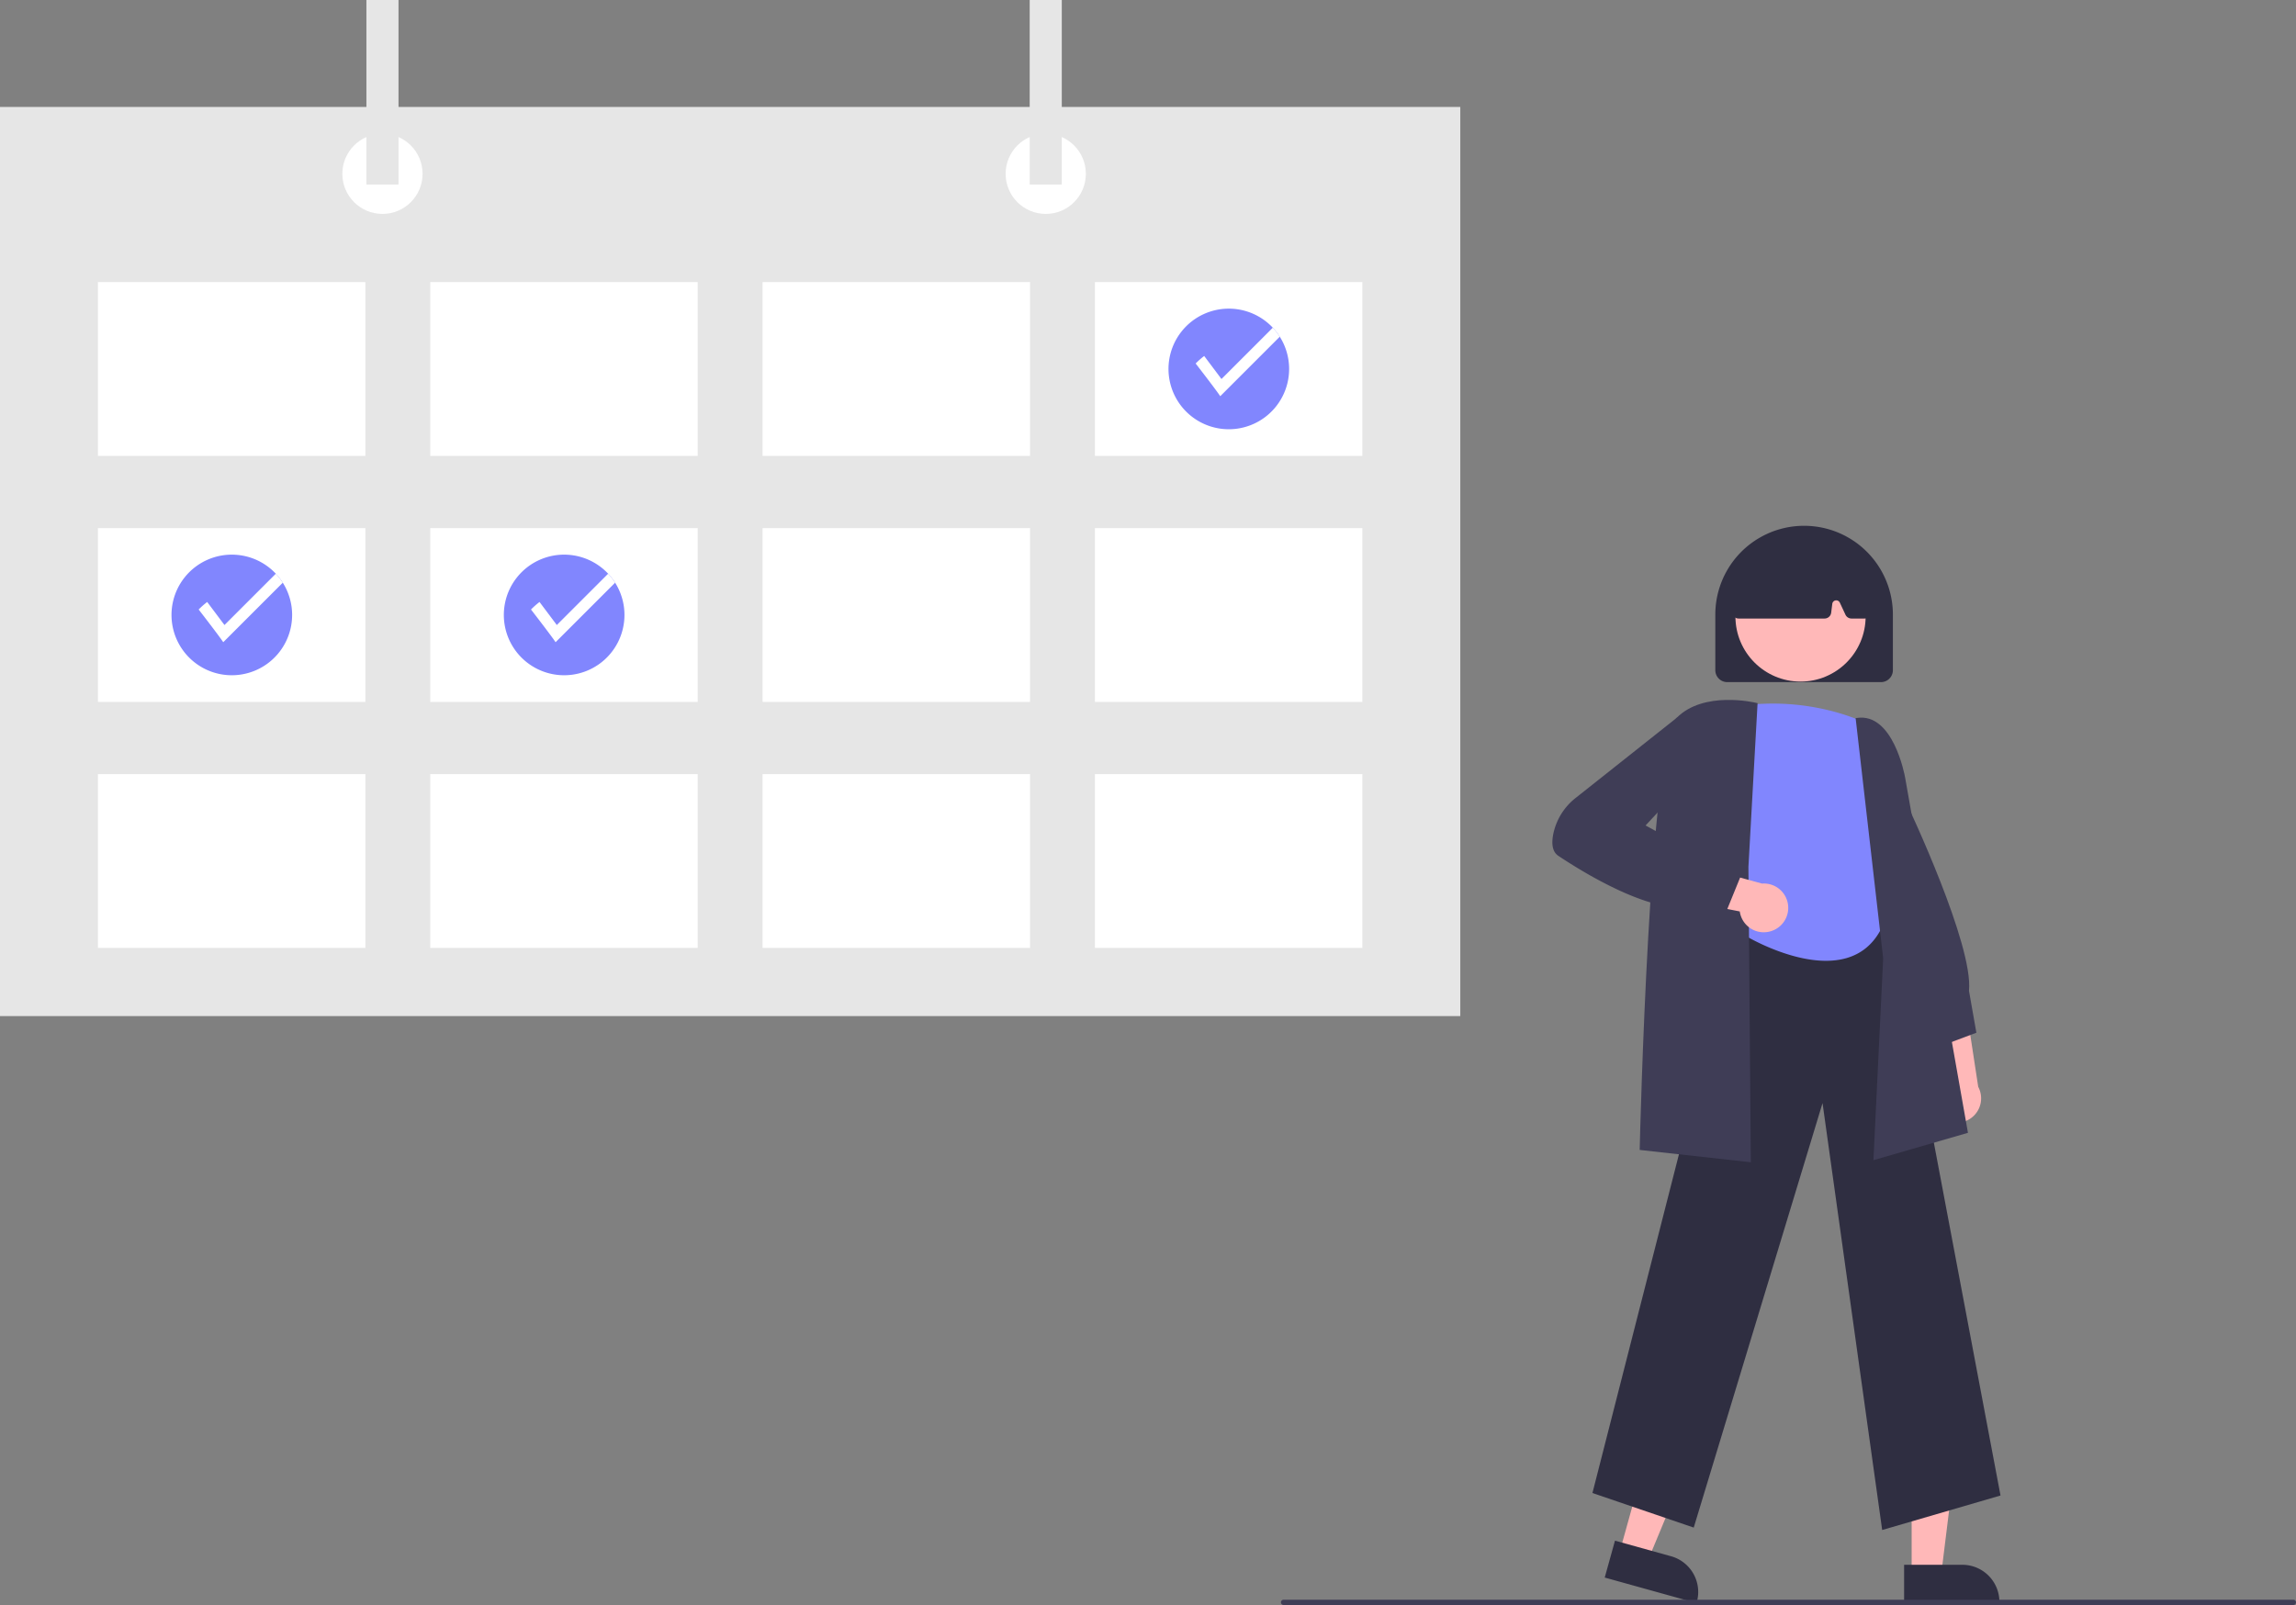 <svg id="b954c258-ebd6-43b8-aaa6-ec167673194d" data-name="Layer 1" xmlns="http://www.w3.org/2000/svg" width="866.331" height="605.74" viewBox="0 0 866.331 605.74"><rect x="0" y="0" width="866.331" height="605.74" fill="#808080" stroke="none"/><path d="M898.303,567.789a9.146,9.146,0,0,1,1.931-13.891l-7.252-31.682,15.819,5.918,4.461,29.178a9.195,9.195,0,0,1-14.959,10.476Z" transform="translate(-166.835 -147.13)" fill="#ffb8b8"/><path d="M897.209,542.644l-13.906-26.885,1.881-67.697.894,1.883c1.041,2.193,25.44,53.846,23.7,71.138l2.789,15.802Z" transform="translate(-166.835 -147.13)" fill="#3f3d56"/><polygon points="721.307 594.201 732.458 594.201 737.762 551.192 721.305 551.193 721.307 594.201" fill="#ffb8b8"/><path d="M885.298,737.691l21.959-.001h.002a13.994,13.994,0,0,1,13.994,13.994v.455l-35.954.002Z" transform="translate(-166.835 -147.13)" fill="#2f2e41"/><polygon points="611.134 585.727 621.877 588.714 638.511 548.699 622.655 544.29 611.134 585.727" fill="#ffb8b8"/><path d="M776.204,728.588,797.36,734.47l.001 0a13.994,13.994,0,0,1,9.733,17.231l-.122.438-34.64-9.631Z" transform="translate(-166.835 -147.13)" fill="#2f2e41"/><path d="M877.024,724.564l-22.504-161.126L805.916,723.653l-38.217-13.05,54.775-214.533.36-.025,57.381-3.991,41.457,219.488Z" transform="translate(-166.835 -147.13)" fill="#2f2e41"/><path d="M871.073,420.145s-20.919-10.914-49.114-6.367c0,0-15.007,36.205,0,50.618l4.093,36.241s38.2,22.738,50.933-3.638l-1.819-30.014s9.095-14.395,1.819-24.933A34.821,34.821,0,0,1,871.073,420.145Z" transform="translate(-166.835 -147.13)" fill="#8186fe"/><path d="M873.723,584.987l3.672-76.188-10.391-90.634.477-.072c13.631-2.055,18.003,21.428,18.182,22.428l23.726,134.142Z" transform="translate(-166.835 -147.13)" fill="#3f3d56"/><path d="M827.466,585.781l-41.943-4.66.011-.458c.149-6.209,3.759-152.204,13.875-162.544,10.176-10.401,29.377-5.901,30.19-5.703l.405.098-3.451,61.776Z" transform="translate(-166.835 -147.13)" fill="#3f3d56"/><path d="M835.191,498.523a9.146,9.146,0,0,1-11.907-7.409l-31.895-6.249,11.835-12.049,28.473,7.781a9.195,9.195,0,0,1,3.493,17.925Z" transform="translate(-166.835 -147.13)" fill="#ffb8b8"/><path d="M818.171,491.209,807.779,488.975c-15.342,4.614-42.122-11.63-52.946-18.845-2.037-1.357-2.697-4.047-1.964-7.994a23.31,23.31,0,0,1,8.567-13.915l38.12-30.225,9.622-1.609,2.858,16.195L787.748,458.668l35.752,19.46Z" transform="translate(-166.835 -147.13)" fill="#3f3d56"/><path d="M814.061,400.068v-21a33.5,33.5,0,1,1,67,0v21a4.505,4.505,0,0,1-4.5,4.5h-58A4.505,4.505,0,0,1,814.061,400.068Z" transform="translate(-166.835 -147.13)" fill="#2f2e41"/><circle cx="679.38" cy="232.671" r="24.561" fill="#ffb8b8"/><path d="M820.979,379.706a2.5,2.5,0,0,1-.585-1.993l2.909-20.26a2.504,2.504,0,0,1,1.415-1.919c14.85-6.95,29.91-6.959,44.76-.026a2.519,2.519,0,0,1,1.429,2.036L872.849,377.83a2.5,2.5,0,0,1-2.489,2.738h-4.926a2.51,2.51,0,0,1-2.265-1.442l-2.126-4.555a1.5,1.5,0,0,0-2.848.448l-.42,3.358a2.504,2.504,0,0,1-2.481,2.19H822.869A2.5,2.5,0,0,1,820.979,379.706Z" transform="translate(-166.835 -147.13)" fill="#2f2e41"/><rect y="40.366" width="551" height="343.114" fill="#e6e6e6"/><rect x="36.949" y="106.466" width="100.916" height="65.595" fill="#fff"/><rect x="162.344" y="106.466" width="100.916" height="65.595" fill="#fff"/><rect x="287.74" y="106.466" width="100.916" height="65.595" fill="#fff"/><rect x="413.135" y="106.466" width="100.916" height="65.595" fill="#fff"/><rect x="36.949" y="199.309" width="100.916" height="65.595" fill="#fff"/><rect x="162.344" y="199.309" width="100.916" height="65.595" fill="#fff"/><rect x="287.74" y="199.309" width="100.916" height="65.595" fill="#fff"/><rect x="413.135" y="199.309" width="100.916" height="65.595" fill="#fff"/><rect x="36.949" y="292.151" width="100.916" height="65.595" fill="#fff"/><rect x="162.344" y="292.151" width="100.916" height="65.595" fill="#fff"/><rect x="287.74" y="292.151" width="100.916" height="65.595" fill="#fff"/><rect x="413.135" y="292.151" width="100.916" height="65.595" fill="#fff"/><circle cx="144.31" cy="65.595" r="15.137" fill="#fff"/><circle cx="394.581" cy="65.595" r="15.137" fill="#fff"/><rect x="138.255" width="12.11" height="69.632" fill="#e6e6e6"/><rect x="388.526" width="12.11" height="69.632" fill="#e6e6e6"/><path d="M653.249,286.394a22.757,22.757,0,1,1-3.527-12.19A22.757,22.757,0,0,1,653.249,286.394Z" transform="translate(-166.835 -147.13)" fill="#8186fe"/><path d="M649.722,274.203l-22.464,22.46c-1.412-2.186-9.278-12.344-9.278-12.344A31.827,31.827,0,0,1,621.2,281.477l6.523,8.697,19.369-19.369A22.727,22.727,0,0,1,649.722,274.203Z" transform="translate(-166.835 -147.13)" fill="#fff"/><path d="M402.458,379.236a22.757,22.757,0,1,1-3.527-12.19A22.757,22.757,0,0,1,402.458,379.236Z" transform="translate(-166.835 -147.13)" fill="#8186fe"/><path d="M398.931,367.046l-22.464,22.46c-1.412-2.186-9.278-12.344-9.278-12.344a31.827,31.827,0,0,1,3.22-2.842l6.523,8.697,19.369-19.369A22.726,22.726,0,0,1,398.931,367.046Z" transform="translate(-166.835 -147.13)" fill="#fff"/><path d="M277.062,379.236a22.757,22.757,0,1,1-3.527-12.19A22.757,22.757,0,0,1,277.062,379.236Z" transform="translate(-166.835 -147.13)" fill="#8186fe"/><path d="M273.535,367.046l-22.464,22.46c-1.412-2.186-9.278-12.344-9.278-12.344a31.827,31.827,0,0,1,3.22-2.842l6.523,8.697,19.369-19.369A22.727,22.727,0,0,1,273.535,367.046Z" transform="translate(-166.835 -147.13)" fill="#fff"/><path d="M1032.165,752.87h-381a1,1,0,0,1,0-2h381a1,1,0,0,1,0,2Z" transform="translate(-166.835 -147.13)" fill="#3f3d56"/></svg>